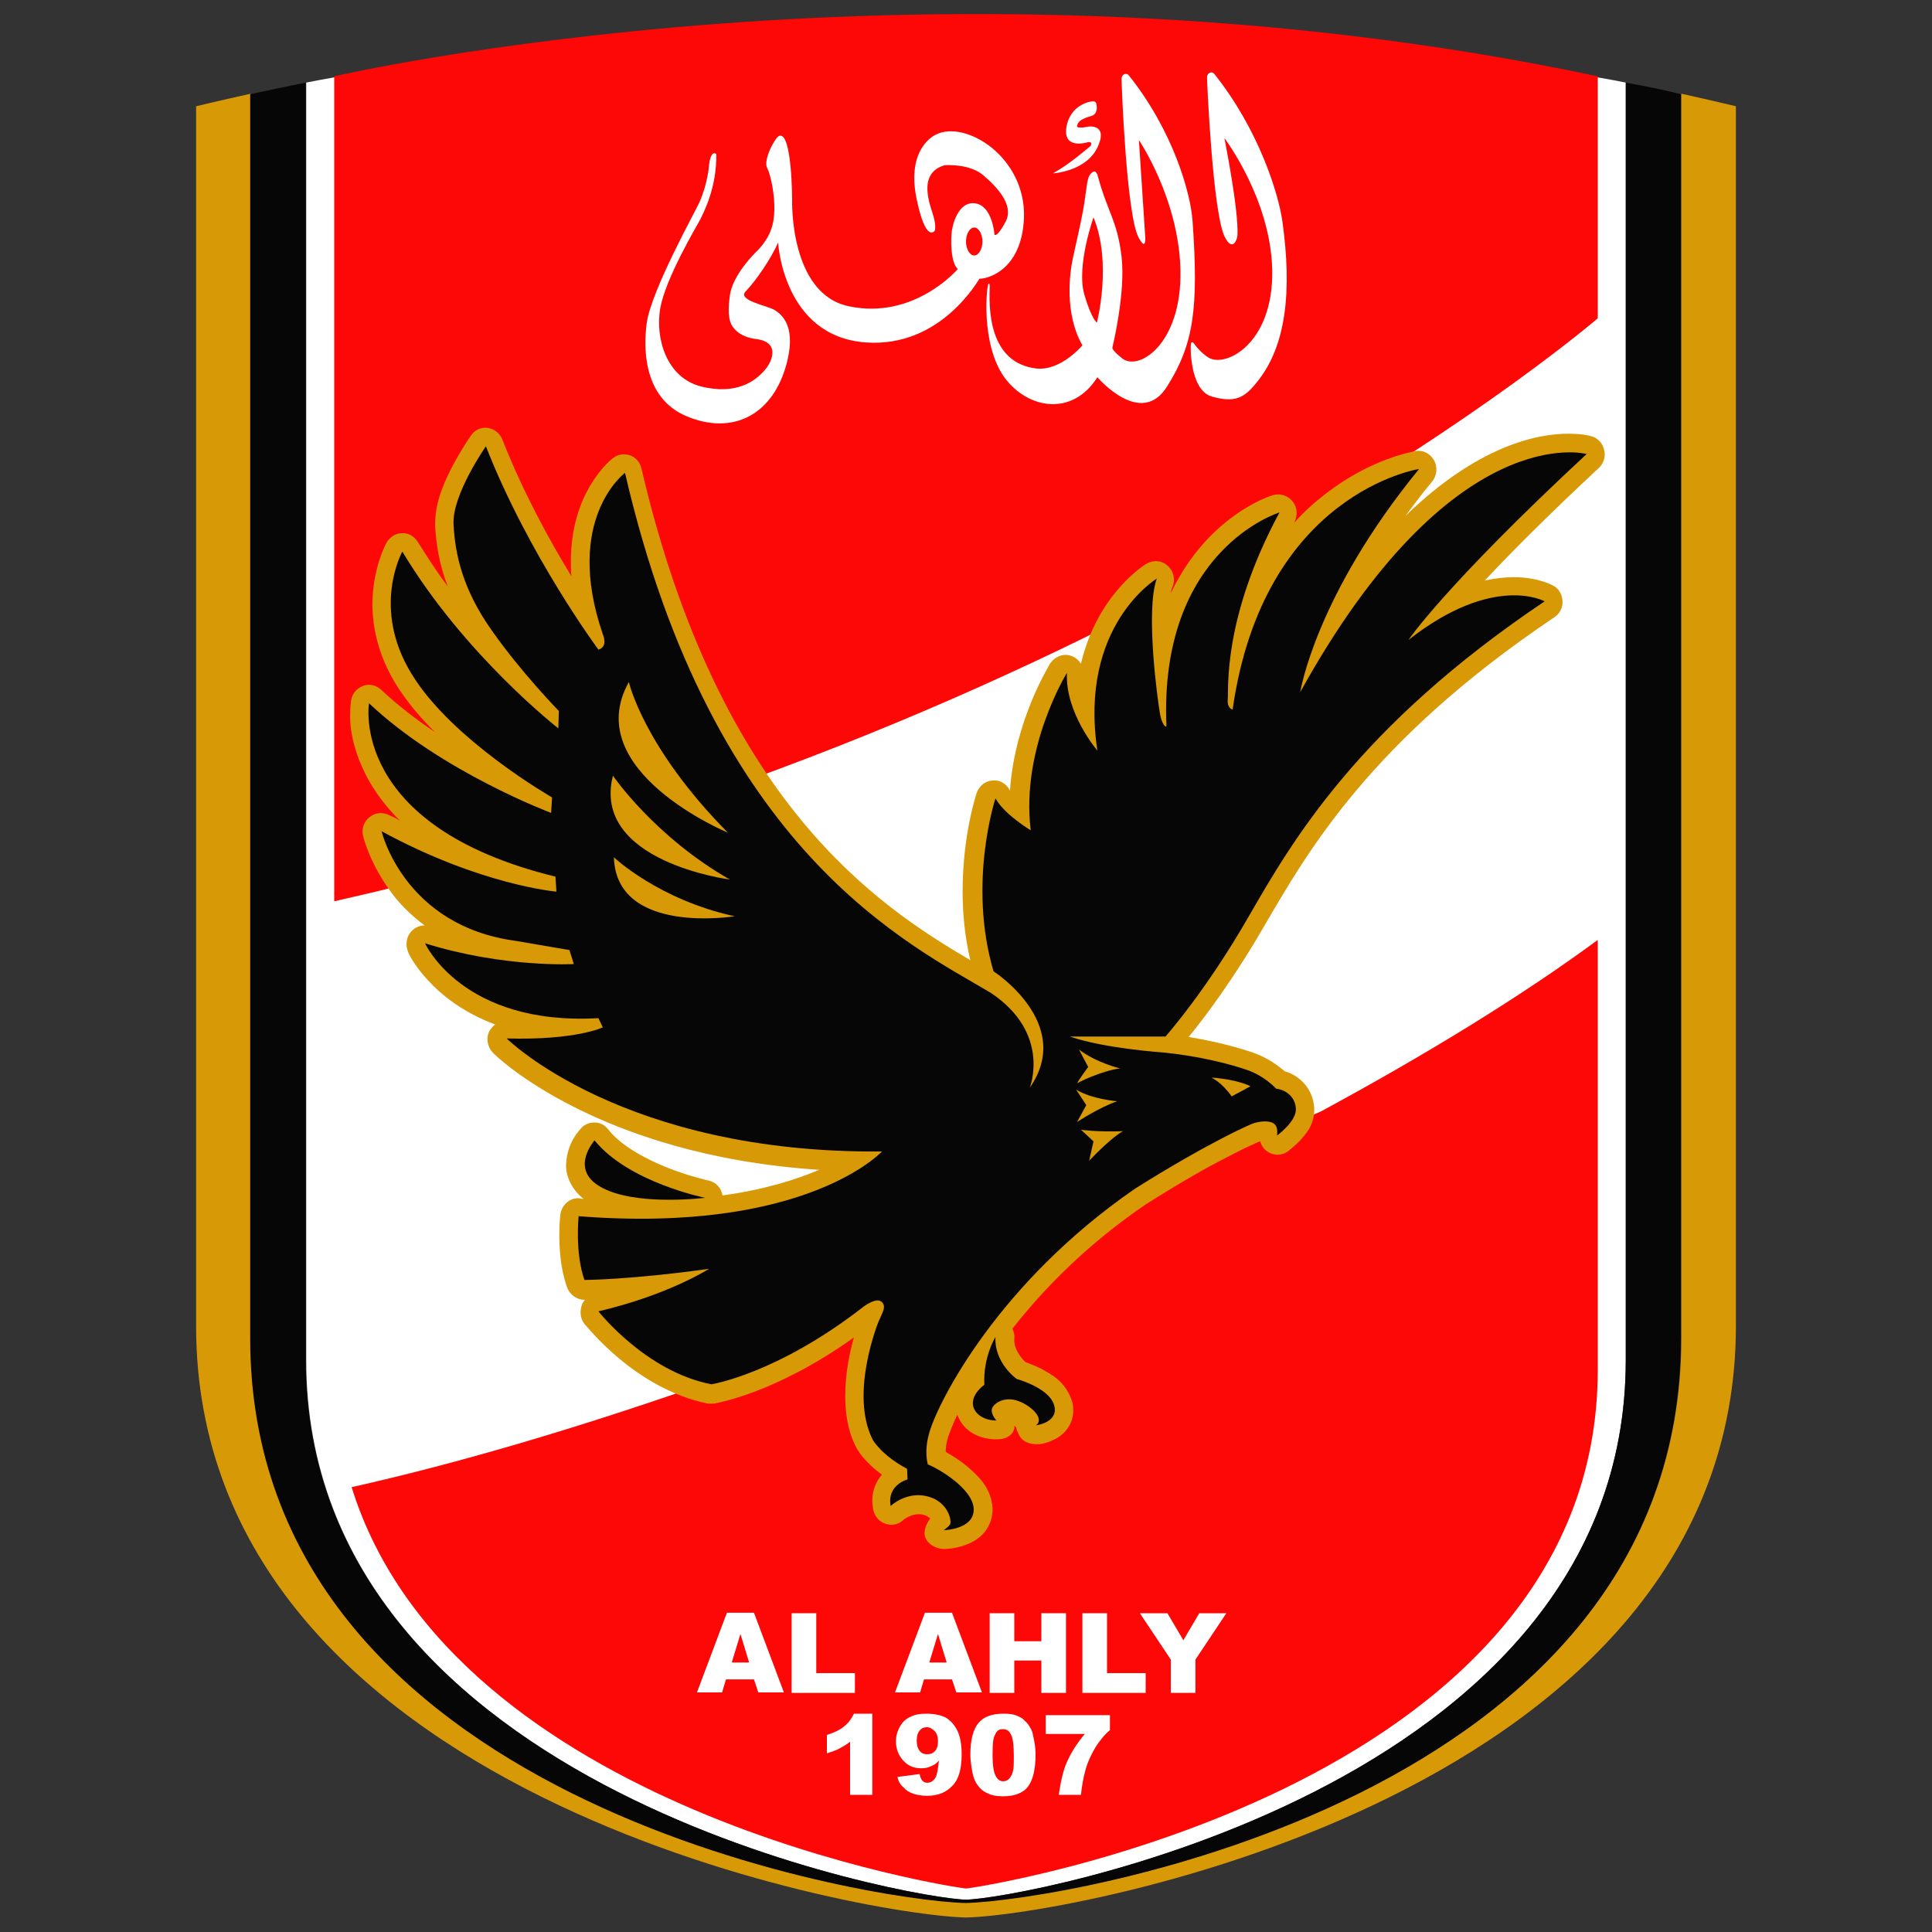 <?xml version="1.0" encoding="utf-8"?>
<!-- Generator: Adobe Illustrator 27.9.0, SVG Export Plug-In . SVG Version: 6.00 Build 0)  -->
<svg version="1.1" id="Layer_1" xmlns="http://www.w3.org/2000/svg" xmlns:xlink="http://www.w3.org/1999/xlink" x="0px" y="0px"
	 viewBox="0 0 400 400" style="enable-background:new 0 0 400 400;" xml:space="preserve">
<rect x="0" y="0" width="400" height="400" fill="#333333" stroke="none"/>
<style type="text/css">
	.st0{fill:#FFFFFF;}
	.st1{fill:#FD0807;}
	.st2{fill:#D89906;}
	.st3{fill:#070606;}
	.st4{enable-background:new    ;}
</style>
<g>
	<g>
		<path class="st0" d="M200,8.4C144.4,8.5,92,11.3,63.4,17.1c0,66.8,0,244.3,0,264.5c0,89.5,126.7,111.7,136.6,111.7
			c10,0,136.6-22.2,136.6-111.7c0-20.2,0-197.7,0-264.5C308,11.3,255.6,8.5,200,8.4"/>
	</g>
	<g>
		<path class="st1" d="M69.2,15.8c0,0,124.9-29,261.6,0v50.1c0,0-97.1,83.7-261.6,120.7"/>
	</g>
	<g>
		<path class="st2" d="M348.1,19.4c0,87.9,0,240.9,0,257.6c0,95.6-127.9,116.4-148.1,116.9C179.8,393.5,51.9,372.7,51.9,277
			c0-16.7,0-169.7,0-257.6C44.7,21,40.6,22,40.6,22s0,226.9,0,252.5c0,97.2,137.6,122,159.4,122.5c21.7-0.5,159.4-25.3,159.4-122.5
			c0-25.6,0-252.5,0-252.5S355.3,21,348.1,19.4"/>
	</g>
	<g>
		<path class="st3" d="M336.6,17.1c0,85.4,0,246.9,0,264.5c0,89.5-126.7,111.7-136.6,111.7c-10,0-136.7-22.2-136.7-111.7
			c0-17.6,0-179.1,0-264.5c-4.4,0.9-8.3,1.7-11.5,2.4c0,81.2,0,239.3,0,257.6c0,95.6,127.9,116.4,148.1,116.9
			c20.2-0.5,148.1-21.3,148.1-116.9c0-18.3,0-176.5,0-257.6C344.9,18.7,341,17.9,336.6,17.1"/>
	</g>
	<g>
		<g>
			<path class="st0" d="M218,35.9c0,0,7.2-0.4,9.4-5.8c1.9-4.4-2-3.9-2-3.9s-2.7,0.6-2.4-0.2c0.2-0.8,0.8-1.4,3-2
				c1.5-0.5,1-2.4,1-2.4s0-0.8-1-0.6c0,0-4.4,0.5-5.2,5.3c-0.8,4.7,4.2,3.2,4.2,3.2c0.5-0.2,1.4-0.1,0.7,0.8
				C224.8,31,221.7,33.8,218,35.9"/>
		</g>
		<g>
			<path class="st0" d="M227.1,66.8c0,0-1.1-0.7-2.6-5.8c-1.7-5.9,1.9-16,1.9-16C230.3,54.5,227.1,66.8,227.1,66.8 M246.9,45.7
				c-0.4-5.7-4-18.6-13.2-30.1c-0.6-0.7-1.5-0.1-1.5,0.7c0,0.8,1,28.6,3.6,33c1.6,2.9,1.3-0.4,1.3-0.4L235.8,29c0,0,8.3,12.2,8.6,27
				c0.3,15.5-9,21.2-12.3,18c0,0-1.8-1.4-1.8-2c0,0,2.8-11.4,1.9-18.9c-0.9-7.5-2.8-8.9-4.9-16.6c0,0-0.3-1.5-1.2-0.8
				c-0.9,0.8-0.9,1.4-1.4,4.9c-0.4,3.5-2,10.1-2.6,13c-0.6,2.8-1.8,11.2,2,17.9c0,0-4.4,5.3-9.5,4.8c-4.3-0.5-10.2-3.3-9.7-16.5
				c0,0,0.1-1.1-0.2-1.1c-0.4-0.1-1.8,12.5,3.3,19.5c4.9,6.6,14.1,8,19.2-0.1c0,0,9.1,10.7,14.5,1.8
				C247.1,71.3,248.2,63.9,246.9,45.7"/>
		</g>
		<g>
			<path class="st0" d="M265.5,45.8c-0.8-5.7-4.9-19-14.1-30.5c-0.6-0.7-1.5-0.1-1.5,0.7c0,0.8,1.2,28.9,3.8,33.3
				c1.6,2.9,2.5,0.1,2.5-0.6c0.3-5.1-2.7-20.1-2.7-20.1s9.6,12.6,9.9,27.3c0.3,15.5-10,20.5-13.4,18c0,0-1.3-0.8-2.6-2.5
				c0,0-0.5-0.9-0.8-0.4c-0.2,0.5-0.3,9.8,4.3,11.1c4.6,1.3,6.6,0.4,9.1-2.7C266.4,71.8,267.5,60.1,265.5,45.8"/>
		</g>
		<g>
			<path class="st0" d="M193.7,27.9c0,0-6.2,2.7-3.9,13.4c1.9,9.1,3.7,6.5,3.7,6.5s0.4-0.7-0.2-2.9c-0.6-2.2-3.6-9,2.3-10.7
				c0,0,5.1-0.4,8,2.1c2.9,2.5,6.4,6.2,4.6,9.6c-1.8,3.4-2.3,2.7-2.3,2.7s-0.4-6-4-6.5c-3.6-0.5-4.8,4.7-4.9,6.3
				c-0.2,3,0.1,6.2,1.3,7.3c0,0-9,10.6-22.6,7.7c-12.3-2.6-11.7-22-11.7-22s0-13.9-2.6-13.3c-0.9,0.2-3.4,5-2.6,6.6
				c0.9,1.7,2.2,8,1.1,12c-0.8,3.2-3.4,5.5-3.4,5.5s-4.8,4.6-5.4,9c-0.6,4.4,0.1,5.9,0.8,6.7c0.6,0.8,2,2,4.7,2.3
				c3.3,0.4,3.3,2.4,3.3,2.6c0,0.4,0.2,1.9-1.9,4.2c-1.6,1.7-5.4,4.9-12.9,3c-7.1-1.8-9.5-10-8.4-16.2c1.1-6.2,7.5-16.9,8.3-18.4
				c0.7-1.5,3.4-6.5,3.3-13.5c0,0-1.1-1.1-1.5,2.3c0,0-0.2,3.6-2,7.7c-0.9,2-10,18.3-10.9,25c-0.6,4.4-1.1,15.4,8.3,19.3
				c9.4,3.9,17.4-0.2,20.4-10c2.6-8.6-0.8-11.1-2.2-12c-1.4-0.9-7.9-2-6-3.9c1.9-1.9,5.3-6.8,6.7-10.1c0,0,1,19.5,18.2,20.7
				c15.5,1.1,23.2-12.9,23.5-13.2c1.2,0.1,8.7-1.4,9.2-12.5C212.5,32.5,199.8,24.7,193.7,27.9z M201.7,52.9c-0.9,0-1.7-1.3-1.7-2.9
				c0-1.6,0.8-2.9,1.7-2.9c0.9,0,1.7,1.3,1.7,2.9C203.4,51.6,202.6,52.9,201.7,52.9z"/>
		</g>
	</g>
	<g>
		<path class="st1" d="M199.5,9.7"/>
	</g>
	<g>
		<path class="st1" d="M199.5,9.7"/>
	</g>
	<g>
		<path class="st1" d="M273.5,230.1L140,288.5c-23.4,8-46.2,14.7-67.2,19.4C93.7,375.3,198.8,391,200,391
			c1.3,0,130.8-19.4,130.8-107.4v-89C315.2,206.1,295.5,218.2,273.5,230.1z"/>
	</g>
	<g>
		<path class="st1" d="M199.5,9.7"/>
	</g>
	<g class="st4">
		<path class="st0" d="M156.1,347.7h-5.8l-0.8,2.7h-5.2l6.2-16.5h5.6l6.2,16.5h-5.3L156.1,347.7z M155.1,344.2l-1.8-5.9l-1.8,5.9
			H155.1z"/>
		<path class="st0" d="M163.9,334h5.1v12.4h8v4.1h-13.1V334z"/>
		<path class="st0" d="M197.1,347.7h-5.8l-0.8,2.7h-5.2l6.2-16.5h5.6l6.2,16.5h-5.3L197.1,347.7z M196,344.2l-1.8-5.9l-1.8,5.9H196z
			"/>
		<path class="st0" d="M204.9,334h5.1v5.8h5.6V334h5.1v16.5h-5.1v-6.7H210v6.7h-5.1V334z"/>
		<path class="st0" d="M224.1,334h5.1v12.4h8v4.1h-13.1V334z"/>
		<path class="st0" d="M236,334h5.7l3.3,5.6l3.3-5.6h5.6l-6.4,9.6v6.9h-5.1v-6.9L236,334z"/>
	</g>
	<g class="st4">
		<path class="st0" d="M180.6,354.8v16.8h-4.6v-11c-0.7,0.6-1.5,1-2.2,1.4c-0.7,0.4-1.6,0.7-2.6,1v-3.8c1.6-0.5,2.8-1.1,3.6-1.8
			c0.9-0.7,1.5-1.6,2-2.6H180.6z"/>
		<path class="st0" d="M185.8,367.9l4.6-0.6c0.1,0.6,0.3,1.1,0.6,1.4c0.3,0.3,0.6,0.4,1,0.4c0.7,0,1.3-0.4,1.7-1.1
			c0.3-0.5,0.5-1.7,0.7-3.5c-0.5,0.6-1.1,1-1.7,1.2c-0.6,0.3-1.2,0.4-2,0.4c-1.5,0-2.7-0.5-3.7-1.6c-1-1.1-1.5-2.4-1.5-4
			c0-1.1,0.3-2.1,0.8-3c0.5-0.9,1.2-1.6,2.1-2c0.9-0.5,2-0.7,3.4-0.7c1.6,0,3,0.3,4,0.8c1,0.6,1.8,1.5,2.4,2.7s0.9,2.9,0.9,4.9
			c0,3-0.6,5.2-1.9,6.5c-1.3,1.4-3,2.1-5.2,2.1c-1.3,0-2.3-0.2-3.1-0.5c-0.8-0.3-1.4-0.7-1.9-1.3C186.4,369.5,186,368.8,185.8,367.9
			z M194.2,360.5c0-0.9-0.2-1.6-0.7-2.1c-0.5-0.5-1-0.8-1.6-0.8c-0.6,0-1.1,0.2-1.5,0.7s-0.6,1.1-0.6,2.1c0,0.9,0.2,1.6,0.6,2.1
			c0.4,0.5,0.9,0.7,1.6,0.7c0.6,0,1.2-0.2,1.6-0.7C194,362.1,194.2,361.4,194.2,360.5z"/>
		<path class="st0" d="M200.9,363.3c0-3.1,0.6-5.3,1.7-6.6c1.1-1.3,2.8-1.9,5.2-1.9c1.1,0,2,0.1,2.7,0.4c0.7,0.3,1.3,0.6,1.7,1.1
			c0.5,0.4,0.8,0.9,1.1,1.4c0.3,0.5,0.5,1,0.6,1.7c0.3,1.2,0.5,2.5,0.5,3.8c0,3-0.5,5.2-1.5,6.6c-1,1.4-2.8,2.1-5.2,2.1
			c-1.4,0-2.5-0.2-3.4-0.7c-0.9-0.4-1.6-1.1-2.1-1.9c-0.4-0.6-0.7-1.4-0.9-2.5S200.9,364.5,200.9,363.3z M205.5,363.3
			c0,2.1,0.2,3.5,0.6,4.3c0.4,0.8,0.9,1.2,1.6,1.2c0.5,0,0.9-0.2,1.2-0.5c0.3-0.3,0.6-0.8,0.8-1.5c0.2-0.7,0.2-1.8,0.2-3.3
			c0-2.2-0.2-3.7-0.6-4.4c-0.4-0.8-0.9-1.1-1.7-1.1c-0.8,0-1.3,0.4-1.6,1.2C205.6,359.8,205.5,361.2,205.5,363.3z"/>
		<path class="st0" d="M216.4,355.1h13.4v3.1c-1.2,1-2.1,2.2-2.9,3.4c-0.9,1.5-1.7,3.1-2.2,5c-0.4,1.4-0.7,3.1-0.9,5h-4.6
			c0.4-2.7,0.9-5,1.7-6.8c0.8-1.8,2-3.8,3.7-5.8h-8.1V355.1z"/>
	</g>
	<g>
		<g>
			<g>
				<path class="st2" d="M331,96.9c1-0.9,1.5-2.4,1.1-3.8c-0.3-1.4-1.4-2.5-2.7-2.8c-0.3-0.1-1.9-0.5-4.5-0.5
					c-6.5-0.1-19,2.5-33.9,17c1.7-2.3,3.5-4.7,5.5-7.1c1-1.2,1.2-3,0.4-4.4c-0.8-1.4-2.3-2.2-3.8-1.9c-0.4,0.1-9,1.4-18.6,8.8
					c-2.2,1.7-4.5,3.7-6.6,6.1c0-0.1,0.1-0.1,0.1-0.2c0.7-1.4,0.6-3.1-0.4-4.3c-1-1.2-2.5-1.7-4-1.3c-0.4,0.1-6.8,2.1-13.3,8.8
					c-2.8,2.9-5.6,6.7-7.9,11.5c0.1-0.6,0.2-1.1,0.4-1.4c0.6-1.5,0.1-3.3-1.1-4.3c-1.2-1.1-2.9-1.2-4.3-0.4
					c-0.4,0.2-10.2,6.3-13.6,20.7c-0.5-0.7-1.1-1.3-2-1.6c-1.6-0.6-3.4,0.1-4.4,1.6c-0.1,0.3-7.3,11.6-8.3,26.3
					c0-0.1-0.1-0.1-0.1-0.2c-0.7-1.3-2.1-2.1-3.6-1.9c-1.5,0.1-2.7,1.2-3.2,2.6c-0.1,0.3-2.9,8.7-2.9,20.3c0,4.4,0.4,9.3,1.6,14.3
					c-19-11.2-51.9-32.5-68.1-101.8c-0.3-1.3-1.2-2.3-2.3-2.7c-1.2-0.4-2.5-0.3-3.5,0.5c-0.5,0.3-8.9,7-8.8,21.6
					c0,0.9,0,1.9,0.1,2.9c-4.6-7.5-10.1-17.6-14.3-28.3c-0.5-1.3-1.7-2.2-3-2.4c-1.4-0.2-2.7,0.4-3.5,1.6c-0.1,0.1-1.8,2.6-3.6,5.9
					c-1.8,3.4-3.7,7.5-3.8,12c0,0.1,0,0.4,0,0.8c0.2,3.6,0.8,7.9,2.6,12.5c-2.2-2.9-4.2-6-6.2-9.2c-0.7-1.1-1.9-1.9-3.3-1.8
					c-1.3,0-2.5,0.8-3.2,2c-0.2,0.4-2.8,5.2-2.9,12.6c0,4.8,1.2,10.7,4.9,16.7c2.2,3.5,5,6.9,8.1,9.9c-3.9-2.6-7.8-5.6-11.2-8.8
					c-1-0.9-2.4-1.3-3.7-0.8c-1.3,0.5-2.3,1.6-2.5,3c0,0.2-0.2,1.1-0.2,2.6c-0.2,4.4,1.5,13.6,10.3,22.3c-0.7-0.4-1.4-0.8-2.2-1.1
					c-1.3-0.7-2.9-0.6-4.1,0.4c-1.2,0.9-1.7,2.5-1.3,4c0.1,0.3,1.4,5.7,5.9,11.7c1.7,2.3,4,4.6,6.8,6.7c-1.1,0-2.1,0.5-2.8,1.3
					c-1,1.1-1.2,2.8-0.6,4.2c0.1,0.5,4.8,10.1,18,15c-0.5,0.4-1,1-1.3,1.6c-0.6,1.5-0.2,3.2,0.9,4.3c0.4,0.5,21.6,21.2,67.5,24.2
					c-4.7,2-11.3,4.1-20,5.3c-0.3-1.6-1.4-2.8-3-3.1c0,0-0.9-0.2-2.3-0.6c-4.5-1.2-14.3-4.7-18.4-10c-0.7-0.9-1.7-1.4-2.8-1.4
					c-1.1,0-2.1,0.4-2.8,1.2c-0.2,0.3-2.9,2.8-3.1,7.5c-0.1,2.4,1.2,5.2,3.6,7.1c-0.3,0-0.6,0-0.8-0.1c-2-0.2-3.8,1.4-4,3.5
					c0,0.1-0.2,1.6-0.2,3.9c0,2.9,0.2,7.1,1.6,11c0.5,1.5,2,2.6,3.5,2.6c0,0,0.1,0,0.2,0c-0.3,0.4-0.6,0.8-0.7,1.3
					c-0.4,1.3-0.2,2.7,0.6,3.7c0.3,0.2,10.3,13.4,25.6,16.5l1.2,0c0.4-0.1,12.6-2,29-13.7c-0.9,3.1-1.8,7.5-1.8,12.1
					c0,3.5,0.5,7.4,2.4,10.9c0.3,0.5,1.7,2.9,5.2,5.4c-1.1,1.3-2,3.1-2,5.4c0,0.6,0.1,1.2,0.2,1.9c0.3,1.4,1.3,2.5,2.6,2.9
					c1.3,0.4,2.7,0.1,3.6-0.8l0,0c0.2-0.2,1.6-1.2,3.1-1.2c0.3,0,0.6,0,1,0.1c0.8,0.2,1.2,0.5,1.5,0.8c-0.8,1-1.4,2.5-1.1,3.7
					c0.5,1.6,2.3,2.6,4,2.6c0,0,0,0,0,0c0.2,0,2,0,4.3-0.8c1.1-0.4,2.4-1,3.6-2.2c1.2-1.2,2.1-3.1,2.1-5.2c0-0.1,0-0.1,0-0.1v-0.1
					c-0.3-4.5-3.2-6.9-5.5-8.9c-1.5-1.2-3-2.1-4.2-2.8c0-0.8,0.1-1.9,0.5-3.1c0.3-0.9,0.9-2.5,1.9-4.6c1.4,3.8,5,5.1,8.2,5.1
					c1.5,0,2.9-0.5,3.5-1.9c0,0,0.2-0.4,0.1-0.9c0.2,0.1,0.2,0.2,0.4,0.3c0,0.5,0.2,0.7,0.5,1.4c0.6,1.6,2.4,2.2,4.1,2.1
					c0.2,0,1.5-0.1,3.1-0.9c1.5-0.6,4.1-2.6,4.1-6.1c0-0.8-0.1-1.6-0.4-2.3c-1.4-3.8-4.1-5.1-6.2-6.3c-1.4-0.7-2.6-1.1-3.3-1.4
					c-0.8-0.7-2.4-2.7-2.3-4.6c0-0.2,0-0.2,0-0.2c0.1-0.7-0.1-1.5-0.4-2.1c6.5-8.3,15.6-17.6,27.7-25.8c7.1-4.5,12.9-7.8,17.1-9.9
					c2.1-1.1,3.7-1.9,4.9-2.4c0.6-0.3,1-0.5,1.3-0.6c0.2-0.1,0.3-0.1,0.3-0.1h0c0.3,1,0.9,1.8,1.8,2.3c1.3,0.7,2.8,0.6,3.9-0.2
					c0.1-0.1,1.2-0.9,2.5-2.2c1.1-1.3,2.8-2.9,3-6.1c0-0.3,0-0.4,0-0.5h0l0-0.1c-0.2-4.2-3.2-6.9-6.1-7.7c-1.2-1-3.3-2.7-6.4-3.8
					c-3.1-1.1-8-2.4-13.5-3.3c3.1-3.8,9.2-11.8,15.6-22.9c9-15.4,21.9-38.3,60.1-64c1.1-0.7,1.8-2,1.7-3.4c-0.1-1.4-0.8-2.6-2-3.2
					c-0.4-0.2-3.3-1.7-8.1-1.7c-1.8,0-3.8,0.2-6,0.7C312.9,114.3,320.6,106.6,331,96.9"/>
			</g>
			<g>
				<path class="st3" d="M319.8,124.5c-38.7,26-52.3,49.7-61.3,65.3c-8.9,15.5-17.2,24.8-17.2,24.8h-19.8c7.2,2.5,19.3,3.3,19.3,3.3
					c7.2,0.7,14,2.4,17.6,3.7c3.6,1.3,5.8,3.8,5.8,3.8c2,0.2,4,1.7,4.1,4.2c0.1,2.6-3.9,5.5-3.9,5.5c0.1-0.8,0.1-2-0.7-2.5
					c-1-0.7-2.9-0.4-4-0.1c-0.8,0.2-10.1,4.4-24.7,13.6c-28.3,19.5-40.6,43.9-42.5,50.2c-1.3,4.1-0.4,6.9-0.4,6.9
					c1.9,0.7,9.3,4.9,9.5,9.2c0.1,4.3-6.2,4.4-6.2,4.4s0.9-0.6,1.3-1.2c0.4-0.6-0.3-4.7-4.7-5.8c-4.4-1.1-7.6,2-7.6,2
					c-0.8-4.4,3.5-5.5,3.5-5.5l-0.1-2.2c-5.3-2.8-7.1-6-7.1-6c-4.9-9.6,1.2-24.5,1.2-24.5c0.7-1.7,1.6-2.9,0.8-3.9
					c-1.1-1.4-4,0.9-4,0.9c-17.9,13.9-31.4,16-31.4,16c-13.6-2.6-23.4-15.1-23.4-15.1c14.5-3.4,22.9-8.8,22.9-8.8
					c-16.6,2.3-25.8,2.3-25.8,2.3c-2-5.7-1.2-13.2-1.2-13.2c47.1,3.7,62.8-13.4,62.8-13.4c-53.7,0.5-77.7-23.4-77.7-23.4
					c14.4,0.4,19.9-2.3,19.9-2.3l-0.9-1.9C95.7,212.4,88,195.3,88,195.3c16.3,5.1,30.8,4.3,30.8,4.3l-0.9-2.9
					c-5.2-0.9-11.1-1.9-11.1-1.9C83.6,191.7,79,172.1,79,172.1c20.6,11.2,36.2,12.5,36.2,12.5l-0.2-3.1
					c-42.9-10.5-38.6-35.9-38.6-35.9c15,14.2,37.7,22.7,37.7,22.7l0.2-3.2c0,0-20.8-11.9-29.1-25.6c-8.4-13.7-1.9-25.3-1.9-25.3
					c12.9,21.5,32.3,36.6,32.3,36.6l0.1-3.6c0,0-7.9-8.1-13.9-16.7c-6.1-8.6-7.6-15.9-7.9-22c-0.3-6.1,6.7-16.1,6.7-16.1
					c8.9,22.7,23.3,42.1,23.3,42.1c2.1-0.6,0.9-3.2,0.9-3.2c-8.2-23.9,4.6-33.4,4.6-33.4c18.2,78.7,59.1,97.7,75.8,107.7
					c12.5,8.4,8,19.6,8,19.6c9.3-13.3-7.5-24.1-7.5-24.1c-5.4-18.3,0.4-35.8,0.4-35.8c1.9,3.4,7.3,6.6,7.3,6.6
					c-2.1-17.1,7.5-32.6,7.5-32.6c-0.4,8.3,6.3,16.1,6.3,16.1c-3.9-25.9,12.3-35.6,12.3-35.6c-2.4,6.6,0.2,25.5,0.7,28.2
					c0.6,2.7,1.3,2.4,1.3,2.4c-1.6-36.7,23.4-44.3,23.4-44.3c-11.8,21.9-10.5,36.6-10.7,38.6c-0.2,2,1,2.2,1,2.2
					c6.4-44.9,38.6-49.8,38.6-49.8c-21.5,26.3-24.6,46.2-24.6,46.2C300.7,86.3,328.5,94,328.5,94c-29.3,27.2-36.9,38.5-36.9,38.5
					C309.3,118.6,319.8,124.5,319.8,124.5"/>
			</g>
		</g>
		<g>
			<path class="st3" d="M210.5,285.5c0,0,6.6,1.8,7.7,5.3c1.2,3.7-3.7,4.3-3.7,4.3c1.9-1.5-1.3-4.2-3.6-5c-2.3-0.9-4.4-0.1-5.3,1.1
				c-0.9,1.2,0.7,2.9,0.7,2.9c-2.3,0-4.3-1.1-4.8-2.9c-0.6-2.5,2.3-4.5,2.3-4.5c-0.3-5.7,2.3-9.9,2.3-9.9
				C205.8,282.2,210.5,285.5,210.5,285.5"/>
		</g>
		<g>
			<path class="st3" d="M123.1,236.1c7,8.7,22.9,11.9,22.9,11.9c-4.6,0.5-16.4,1.2-22.2-2.6C118.1,241.7,123.1,236.1,123.1,236.1"/>
		</g>
		<g>
			<path class="st2" d="M152.1,189.7c-15.7-3.4-25-12.2-25-12.2C127.6,193.7,152.1,189.7,152.1,189.7"/>
		</g>
		<g>
			<path class="st2" d="M255,227l3.9-2.1c0,0-2.5-1.4-8.1-1.8C250.8,223.1,252.9,224,255,227"/>
		</g>
		<g>
			<path class="st2" d="M151.1,182.1c-15.6-8.9-24.2-21.5-24.2-21.5C122.4,178.4,151.1,182.1,151.1,182.1"/>
		</g>
		<g>
			<path class="st2" d="M223.8,233.9l2.6,2.4l-0.9,4c5-5.2,7-6.1,7-6.1C227.1,234.4,223.8,233.9,223.8,233.9"/>
		</g>
		<g>
			<path class="st2" d="M150.7,172.4c-17.5-17.7-20.5-31.2-20.5-31.2C119.9,159.6,150.7,172.4,150.7,172.4"/>
		</g>
		<g>
			<path class="st2" d="M231.9,221.2c0,0-4.8-1.1-8.5-3.9c0,0,1.5,2.9,1.9,3.6c0,0-2,2.7-2.3,3.4C223,224.2,228,221.7,231.9,221.2"
				/>
		</g>
		<g>
			<path class="st2" d="M223,232.3c0,0,4.5-3,8.3-4.3c0,0-5.2-0.4-8.5-2.4l2.1,3.2L223,232.3"/>
		</g>
	</g>
</g>
</svg>
